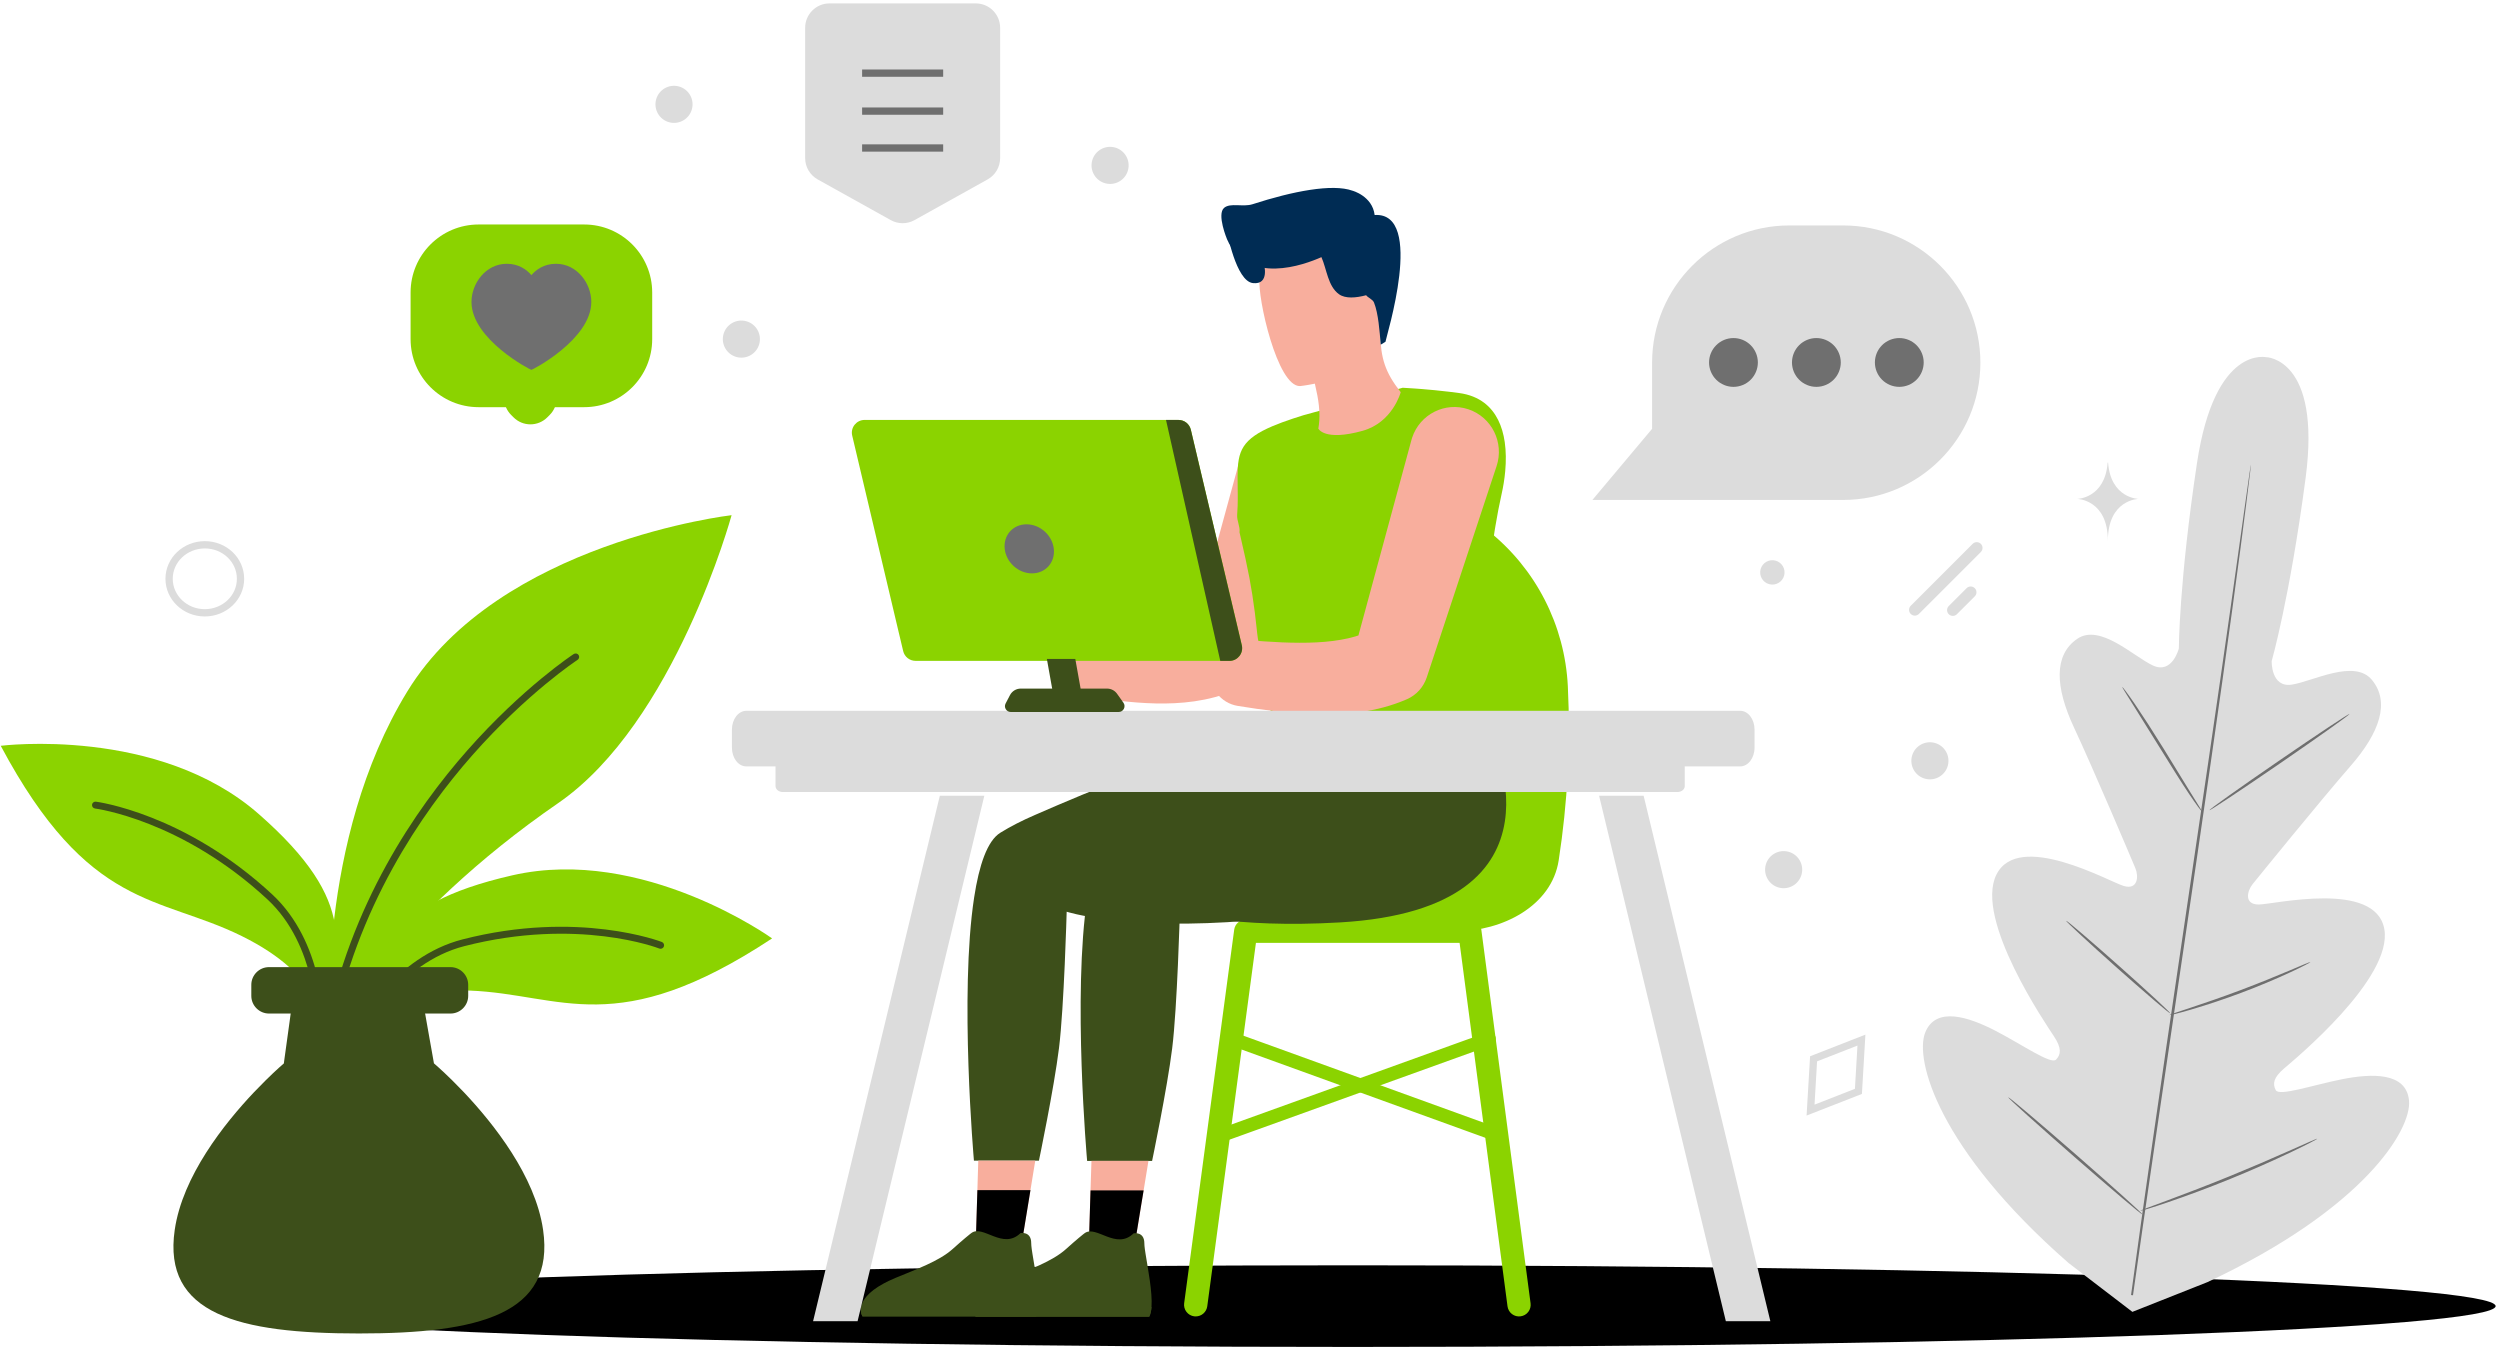 <svg width="343" height="185" viewBox="0 0 343 185" fill="none" xmlns="http://www.w3.org/2000/svg">
<path d="M185.6 184.8C272.198 184.8 342.4 182.293 342.4 179.2C342.4 176.107 272.198 173.6 185.6 173.6C99.002 173.6 28.8 176.107 28.8 179.2C28.8 182.293 99.002 184.8 185.6 184.8Z" fill="url(#paint0_linear_0_1)"/>
<path d="M45.229 141.829C45.229 141.829 53.894 125.812 76.581 110.187C92.598 99.154 100.374 70.682 100.374 70.682C100.374 70.682 68.433 74.364 55.888 94.859C43.342 115.353 45.229 141.829 45.229 141.829Z" fill="#8BD300"/>
<path d="M45.151 142.246C45.367 142.231 45.55 142.073 45.583 141.864C48.888 124.534 57.861 111.497 64.816 103.604C72.355 95.065 79.178 90.571 79.247 90.53C79.466 90.381 79.53 90.086 79.382 89.867C79.347 89.814 79.302 89.769 79.25 89.734C79.198 89.698 79.139 89.674 79.078 89.661C79.016 89.649 78.953 89.649 78.891 89.661C78.829 89.673 78.77 89.697 78.718 89.732C78.648 89.773 71.71 94.336 64.094 102.978C57.059 110.949 47.975 124.139 44.638 141.677C44.625 141.739 44.625 141.802 44.637 141.863C44.65 141.925 44.674 141.983 44.709 142.034C44.745 142.086 44.79 142.13 44.843 142.164C44.895 142.198 44.955 142.221 45.016 142.231C45.077 142.239 45.114 142.248 45.151 142.246Z" fill="#3D4F1A"/>
<path d="M49.408 141.18C49.408 141.18 51.793 135.404 64.432 135.907C77.07 136.399 84.529 142.877 105.931 128.748C105.931 128.748 88.218 116.004 70.314 120.089C52.396 124.163 51.495 131.224 49.408 141.18Z" fill="#8BD300"/>
<path d="M49.382 141.654C49.538 141.643 49.689 141.548 49.775 141.396C49.829 141.307 54.801 132.091 63.707 129.81C79.269 125.819 90.349 130.089 90.461 130.142C90.58 130.187 90.712 130.183 90.828 130.132C90.945 130.08 91.036 129.985 91.083 129.867C91.128 129.75 91.125 129.62 91.076 129.504C91.028 129.388 90.936 129.295 90.821 129.244C90.709 129.204 79.342 124.809 63.471 128.882C54.149 131.266 49.146 140.557 48.932 140.947C48.804 141.187 48.897 141.471 49.136 141.599C49.2 141.643 49.297 141.66 49.382 141.654Z" fill="#3D4F1A"/>
<path d="M43.832 140.222C43.832 140.222 44.491 134.012 33.147 128.417C21.804 122.821 12.162 124.95 0.101 102.323C0.101 102.323 21.745 99.581 35.54 111.721C49.334 123.837 46.744 130.474 43.832 140.222Z" fill="#8BD300"/>
<path d="M43.928 140.723C44.169 140.706 44.372 140.498 44.367 140.256C44.371 139.808 44.394 129.262 37.353 122.718C25.348 111.564 13.263 110.005 13.153 109.988C13.029 109.974 12.904 110.01 12.805 110.087C12.706 110.164 12.642 110.277 12.626 110.401C12.612 110.526 12.647 110.651 12.725 110.749C12.802 110.848 12.915 110.912 13.039 110.929C13.161 110.944 24.941 112.477 36.713 123.417C43.455 129.68 43.426 140.142 43.422 140.251C43.421 140.314 43.432 140.377 43.455 140.436C43.478 140.494 43.512 140.548 43.556 140.593C43.6 140.638 43.652 140.675 43.71 140.7C43.768 140.724 43.83 140.738 43.893 140.738C43.892 140.726 43.904 140.725 43.928 140.723Z" fill="#3D4F1A"/>
<path d="M49.238 182.952C65.71 182.952 76.192 180.332 74.511 168.727C73.444 161.359 67.701 154.15 63.647 149.858C63.125 149.307 62.594 148.765 62.054 148.233C60.548 146.751 59.537 145.891 59.537 145.891L59.489 145.62L59.202 143.995L58.868 142.124L58.111 137.838L57.848 136.341L49.238 135.966L40.253 136.341L40.047 137.838L39.728 140.196L39.202 144.003L38.979 145.628L38.947 145.899C38.947 145.899 37.936 146.751 36.431 148.241C35.892 148.775 35.361 149.317 34.837 149.866C30.783 154.15 25.041 161.367 23.973 168.735C22.284 180.332 32.767 182.952 49.238 182.952Z" fill="#3D4F1A"/>
<path d="M36.906 139.058H61.811C63.145 139.058 64.237 137.966 64.237 136.632V135.115C64.237 133.781 63.145 132.689 61.811 132.689H36.906C35.572 132.689 34.48 133.781 34.48 135.115V136.632C34.48 137.966 35.572 139.058 36.906 139.058Z" fill="#3D4F1A"/>
<path d="M33 79.411C33 81.99 30.805 84.078 28.094 84.078C25.384 84.078 23.2 81.98 23.2 79.411C23.2 76.832 25.395 74.745 28.105 74.745C30.816 74.745 33 76.832 33 79.411Z" stroke="#DCDCDC" strokeWidth="5.225" stroke-miterlimit="10"/>
<path d="M90.016 13.658C89.653 15.016 90.458 16.411 91.816 16.775C93.173 17.139 94.569 16.333 94.932 14.976C95.296 13.618 94.491 12.223 93.133 11.859C91.775 11.495 90.38 12.301 90.016 13.658Z" fill="#DCDCDC"/>
<path d="M99.259 45.867C98.895 47.225 99.701 48.62 101.058 48.984C102.416 49.348 103.811 48.542 104.175 47.185C104.539 45.827 103.733 44.432 102.376 44.068C101.018 43.704 99.623 44.51 99.259 45.867Z" fill="#DCDCDC"/>
<path d="M149.846 22.033C149.482 23.39 150.288 24.786 151.646 25.149C153.003 25.513 154.399 24.708 154.762 23.35C155.126 21.993 154.32 20.597 152.963 20.233C151.605 19.87 150.21 20.675 149.846 22.033Z" fill="#DCDCDC"/>
<path d="M241.553 78.101C241.314 78.993 241.843 79.909 242.735 80.148C243.627 80.388 244.544 79.858 244.783 78.966C245.022 78.074 244.493 77.157 243.601 76.918C242.709 76.679 241.792 77.209 241.553 78.101Z" fill="#DCDCDC"/>
<path d="M242.259 118.658C241.895 120.016 242.701 121.411 244.058 121.775C245.416 122.139 246.811 121.333 247.175 119.976C247.539 118.618 246.733 117.223 245.375 116.859C244.018 116.495 242.623 117.301 242.259 118.658Z" fill="#DCDCDC"/>
<path d="M262.325 103.725C261.962 105.082 262.767 106.478 264.125 106.841C265.482 107.205 266.878 106.4 267.242 105.042C267.605 103.684 266.8 102.289 265.442 101.925C264.085 101.562 262.689 102.367 262.325 103.725Z" fill="#DCDCDC"/>
<path d="M226.667 49.762V58.833L218.478 68.593H252.876C263.274 68.593 271.708 60.159 271.708 49.762C271.708 39.364 263.274 30.931 252.876 30.931H245.498C235.095 30.931 226.667 39.364 226.667 49.762Z" fill="#DCDCDC"/>
<path d="M241.179 49.73C241.178 50.617 240.825 51.469 240.198 52.097C239.57 52.724 238.719 53.077 237.831 53.078C236.943 53.077 236.092 52.724 235.464 52.096C234.836 51.469 234.483 50.617 234.483 49.73C234.483 48.842 234.836 47.991 235.464 47.363C236.092 46.735 236.943 46.382 237.831 46.382C238.719 46.382 239.57 46.735 240.198 47.363C240.825 47.991 241.178 48.842 241.179 49.73ZM252.555 49.729C252.554 50.617 252.202 51.468 251.574 52.096C250.946 52.724 250.095 53.077 249.207 53.077C248.319 53.077 247.468 52.724 246.84 52.096C246.212 51.468 245.86 50.617 245.859 49.729C245.86 48.841 246.212 47.99 246.84 47.362C247.468 46.735 248.319 46.382 249.207 46.381C250.095 46.382 250.946 46.735 251.574 47.362C252.201 47.99 252.554 48.842 252.555 49.729ZM263.931 49.729C263.931 50.617 263.578 51.468 262.95 52.096C262.322 52.724 261.471 53.077 260.583 53.077C259.695 53.077 258.844 52.724 258.216 52.096C257.588 51.468 257.236 50.617 257.235 49.729C257.236 48.842 257.589 47.99 258.216 47.362C258.844 46.735 259.695 46.382 260.583 46.381C261.471 46.382 262.322 46.735 262.95 47.362C263.578 47.99 263.931 48.841 263.931 49.729Z" fill="#6F6F6F"/>
<path d="M254.975 149.738L248.408 152.305L248.824 145.267L255.389 142.702L254.975 149.738Z" stroke="#DCDCDC" strokeWidth="4.267" strokeLinecap="round" strokeLinejoin="round"/>
<path fill-rule="evenodd" clip-rule="evenodd" d="M110.467 21.689V3.817C110.467 1.966 111.963 0.467 113.81 0.467H133.874C135.721 0.467 137.218 1.966 137.218 3.817V21.689C137.218 22.287 137.059 22.873 136.756 23.388C136.454 23.903 136.019 24.328 135.497 24.618L125.466 30.202C124.969 30.479 124.41 30.624 123.842 30.624C123.273 30.624 122.714 30.479 122.217 30.202L112.186 24.618C111.664 24.327 111.23 23.902 110.928 23.387C110.626 22.872 110.467 22.286 110.467 21.689Z" fill="#DCDCDC"/>
<path d="M118.282 15.245H129.403M118.282 10.035H129.403M118.282 20.305H129.403" stroke="#6F6F6F" strokeWidth="3.682" strokeLinecap="round" strokeLinejoin="round"/>
<path d="M270.65 74.614L262.153 83.111C261.843 83.421 261.843 83.922 262.153 84.232C262.462 84.541 262.964 84.541 263.273 84.232L271.771 75.735C272.08 75.425 272.08 74.924 271.771 74.614C271.461 74.305 270.959 74.305 270.65 74.614Z" fill="#DCDCDC"/>
<path d="M269.818 80.698L267.368 83.148C267.058 83.458 267.058 83.959 267.368 84.269C267.677 84.578 268.179 84.578 268.488 84.269L270.939 81.818C271.248 81.509 271.248 81.007 270.939 80.698C270.629 80.388 270.128 80.388 269.818 80.698Z" fill="#DCDCDC"/>
<path d="M311.064 49.035C311.064 49.035 303.896 47.112 301.425 63.544C298.954 79.976 298.937 88.977 298.937 88.977C298.937 88.977 298.029 92.55 295.365 91.299C292.7 90.048 288.114 85.518 285.003 87.644C281.779 89.852 281.934 94.219 284.562 99.838C287.19 105.458 292.493 117.97 292.969 119.107C293.439 120.218 293.342 122.123 291.39 121.56C289.438 120.996 276.92 113.876 273.899 120.016C270.872 126.157 280.766 140.605 281.816 142.203C282.866 143.801 282.777 144.668 282.089 145.381C281.401 146.094 277.416 143.303 273.775 141.421C270.134 139.538 265.578 138.001 264.13 141.69C262.682 145.379 265.904 157.62 283.797 173.276L292.562 179.988L302.872 175.904C324.4 165.819 330.89 154.948 330.519 151.004C330.148 147.059 325.347 147.274 321.324 148.072C317.301 148.872 312.7 150.448 312.237 149.571C311.773 148.695 311.922 147.841 313.375 146.594C314.827 145.348 328.335 134.211 327.128 127.468C325.923 120.731 311.922 124.104 309.891 124.098C307.862 124.099 308.301 122.245 309.057 121.306C309.829 120.349 318.398 109.793 322.476 105.12C326.557 100.454 327.915 96.296 325.428 93.282C323.033 90.373 317.367 93.463 314.461 93.927C311.556 94.391 311.675 90.701 311.675 90.701C311.675 90.701 314.157 82.047 316.332 65.574C318.505 49.1 310.904 49 310.904 49" fill="#DCDCDC"/>
<path d="M292.379 177.679C294.019 165.586 296.429 148.899 299.16 130.475C301.885 112.06 304.334 95.384 306.047 83.299C306.896 77.269 307.581 72.384 308.058 68.991C308.295 67.313 308.48 66.006 308.609 65.1C308.672 64.668 308.725 64.332 308.759 64.088C308.799 63.863 308.824 63.742 308.824 63.742C308.824 63.742 308.819 63.857 308.796 64.092C308.768 64.335 308.73 64.674 308.682 65.109C308.569 66.018 308.405 67.326 308.199 69.011C307.777 72.397 307.131 77.292 306.307 83.337C304.667 95.43 302.256 112.111 299.532 130.532C296.808 148.955 294.353 165.632 292.646 177.715" fill="#6F6F6F"/>
<path d="M291.167 94.246C291.191 94.232 291.364 94.45 291.676 94.867C291.986 95.277 292.413 95.884 292.93 96.639C293.965 98.155 295.341 100.28 296.816 102.664C298.252 105.009 299.557 107.132 300.561 108.771C301.011 109.493 301.39 110.106 301.705 110.615C301.978 111.049 302.117 111.298 302.092 111.311C302.067 111.325 301.887 111.109 301.578 110.699C301.274 110.287 300.847 109.68 300.335 108.917C299.312 107.39 297.965 105.243 296.498 102.864L292.713 96.79C292.262 96.068 291.877 95.456 291.562 94.948C291.287 94.507 291.148 94.258 291.167 94.246ZM303.112 111.174C303.054 111.089 307.314 108.054 312.631 104.407C317.948 100.753 322.311 97.862 322.369 97.946C322.427 98.031 318.165 101.059 312.849 104.713C307.527 108.368 303.17 111.258 303.112 111.174ZM297.652 139.275C297.644 139.248 297.917 139.147 298.407 138.972C298.978 138.784 299.681 138.552 300.506 138.274C302.278 137.685 304.728 136.857 307.395 135.85C310.063 134.849 312.449 133.859 314.177 133.132C314.98 132.796 315.66 132.506 316.218 132.271C316.7 132.07 316.975 131.975 316.987 131.993C317.001 132.018 316.745 132.158 316.282 132.404C315.623 132.741 314.957 133.065 314.284 133.375C312.07 134.401 309.817 135.343 307.531 136.199C305.245 137.057 302.929 137.833 300.587 138.524C299.686 138.787 298.953 138.983 298.451 139.111C297.943 139.24 297.659 139.301 297.652 139.275ZM283.481 126.337C283.497 126.318 283.711 126.476 284.093 126.78C284.468 127.087 285.003 127.537 285.66 128.097C287.369 129.563 289.065 131.046 290.746 132.543C292.431 134.038 294.103 135.548 295.761 137.073C296.265 137.535 296.763 138.005 297.253 138.481C297.601 138.817 297.783 139.018 297.766 139.036C297.75 139.055 297.537 138.898 297.154 138.593C296.779 138.286 296.244 137.837 295.587 137.277C293.879 135.81 292.183 134.328 290.502 132.83C288.532 131.079 286.759 129.474 285.493 128.299C284.989 127.837 284.492 127.367 284.001 126.891C283.647 126.557 283.458 126.358 283.481 126.337ZM275.509 150.531C275.525 150.512 275.802 150.717 276.285 151.109C276.819 151.552 277.498 152.113 278.301 152.791C279.992 154.224 282.313 156.218 284.86 158.443C287.407 160.669 289.701 162.698 291.349 164.179C292.124 164.886 292.777 165.482 293.289 165.953C293.738 166.376 293.983 166.624 293.967 166.643C293.95 166.662 293.674 166.457 293.19 166.065C292.657 165.622 291.978 165.061 291.175 164.383C288.974 162.515 286.788 160.631 284.615 158.731C282.44 156.833 280.277 154.921 278.127 152.995C277.351 152.288 276.699 151.691 276.187 151.221C275.731 150.8 275.492 150.55 275.509 150.531ZM293.63 166.132C293.623 166.106 293.964 165.964 294.579 165.728C295.268 165.472 296.152 165.143 297.211 164.752C299.433 163.92 302.504 162.769 305.853 161.4C308.715 160.233 311.558 159.018 314.38 157.758C315.237 157.381 316.093 157.002 316.947 156.619C317.556 156.356 317.896 156.215 317.91 156.24C317.924 156.265 317.601 156.444 317.012 156.752C316.422 157.06 315.559 157.492 314.488 158C311.694 159.332 308.862 160.582 305.995 161.748C303.129 162.916 300.229 164 297.299 164.999C296.412 165.302 295.52 165.591 294.623 165.866C293.996 166.056 293.642 166.151 293.63 166.132Z" fill="#6F6F6F"/>
<path d="M289.169 63.467H289.23C289.591 68.375 293.4 68.45 293.4 68.45C293.4 68.45 289.2 68.529 289.2 74.2C289.2 68.529 285 68.45 285 68.45C285 68.45 288.807 68.375 289.169 63.467Z" fill="#DCDCDC"/>
<path d="M170.059 63.227L163 89.033L165.519 86.135C164.587 86.631 163.507 87.011 162.311 87.281C161.116 87.551 159.815 87.705 158.454 87.777C157.093 87.848 155.677 87.837 154.222 87.777C152.773 87.716 151.291 87.606 149.786 87.479H149.78C148.715 87.389 147.656 87.725 146.838 88.414C146.02 89.103 145.508 90.089 145.416 91.154C145.235 93.271 146.739 95.144 148.8 95.481C150.354 95.728 151.93 95.96 153.55 96.147C155.17 96.335 156.829 96.472 158.548 96.511C160.267 96.55 162.047 96.483 163.888 96.219C165.723 95.954 167.629 95.475 169.492 94.67C170.059 94.426 170.567 94.066 170.985 93.612C171.403 93.158 171.72 92.621 171.916 92.037L172.005 91.766L180.474 66.385C181.427 63.531 179.885 60.45 177.03 59.497C174.176 58.543 171.095 60.087 170.142 62.941C170.115 63.035 170.081 63.139 170.059 63.227Z" fill="#F8AE9D"/>
<path d="M206.657 94.645C206.657 94.645 206.93 98.467 204.193 99.477L175.716 100.574C175.716 100.574 173.803 98.717 174.18 94.265C174.18 94.255 186.281 81.909 206.657 94.645Z" fill="#8BD300"/>
<path d="M185.748 98.677C185.842 99.404 186.161 99.96 186.464 99.916C186.762 99.878 186.933 99.255 186.839 98.533C186.745 97.806 186.426 97.249 186.123 97.293C185.819 97.332 185.654 97.955 185.748 98.677Z" fill="#B55E63"/>
<path d="M173.641 89.61V89.649C173.652 89.755 173.658 89.867 173.664 89.985C173.692 90.433 173.714 90.97 173.731 91.581C173.748 92.073 173.753 92.611 173.759 93.188C173.759 93.619 173.764 94.067 173.764 94.532C181.862 91.032 198.421 93.518 205.087 94.734C205.02 94.397 204.958 94.067 204.897 93.742C204.852 93.501 204.813 93.266 204.768 93.031C204.326 90.472 204.091 88.171 204.013 86.116L203.996 85.567C203.929 82.515 204.259 78.175 204.93 73.707C204.975 73.398 205.025 73.091 205.07 72.788L205.171 72.183C205.414 70.699 205.7 69.222 206.026 67.754C206.138 67.261 206.233 66.763 206.312 66.27C206.401 65.721 206.468 65.172 206.518 64.629C206.641 63.252 206.63 61.908 206.451 60.659C206.132 58.436 205.266 56.521 203.661 55.289C202.755 54.595 201.608 54.113 200.188 53.923C199.724 53.861 199.265 53.799 198.823 53.749C197.431 53.581 196.15 53.463 195.11 53.379C194.769 53.351 194.45 53.329 194.165 53.307C193.438 53.256 192.901 53.223 192.638 53.211C192.575 53.209 192.512 53.205 192.448 53.2L180.016 56.644L178.831 56.969C178.327 57.126 177.852 57.277 177.41 57.423C176.314 57.787 175.38 58.134 174.575 58.475C173.58 58.901 172.786 59.315 172.159 59.752C169.419 61.65 169.81 63.84 169.821 68.152V68.448C169.821 68.773 169.816 69.098 169.805 69.422C169.794 69.831 169.772 70.234 169.738 70.638C169.682 71.45 170.164 72.242 170.063 73.037C171.367 78.633 171.693 80.5 172.159 84C172.564 87.034 172.484 88.759 173.334 89.386C173.524 89.532 173.641 89.61 173.641 89.61Z" fill="#8BD300"/>
<path d="M192.179 53.81C192.179 53.81 191.082 57.959 186.938 59.111C181.67 60.571 180.876 58.802 180.876 58.802C181.007 58.051 181.055 57.288 181.02 56.526C181.007 56.222 180.983 55.919 180.948 55.617C180.854 54.768 180.678 53.843 180.43 52.784C180.375 52.537 180.309 52.278 180.243 52.013L180.238 51.98C183.841 50.625 186.668 48.591 188.399 45.582L188.911 45.18L189.258 44.905L189.357 45.114L189.374 45.814C189.445 49.103 190.002 51.049 192.179 53.81Z" fill="#F8AE9D"/>
<path d="M167.343 156.79C167.448 156.79 167.552 156.774 167.657 156.735L204.633 143.405C204.859 143.316 205.042 143.142 205.142 142.921C205.242 142.699 205.252 142.447 205.169 142.218C205.087 141.99 204.919 141.802 204.7 141.695C204.481 141.589 204.23 141.571 203.999 141.647L167.023 154.977C166.816 155.052 166.642 155.197 166.532 155.388C166.422 155.578 166.382 155.801 166.42 156.018C166.458 156.235 166.572 156.431 166.741 156.572C166.909 156.713 167.123 156.791 167.343 156.79Z" fill="#8BD300"/>
<path d="M205.85 156.791C206.07 156.79 206.282 156.712 206.45 156.57C206.618 156.429 206.73 156.232 206.768 156.016C206.805 155.8 206.766 155.577 206.655 155.387C206.545 155.197 206.371 155.052 206.165 154.978L168.748 141.427C168.517 141.35 168.265 141.367 168.046 141.473C167.827 141.579 167.657 141.766 167.574 141.995C167.491 142.224 167.5 142.476 167.6 142.699C167.7 142.921 167.882 143.095 168.109 143.185L205.525 156.735C205.641 156.774 205.746 156.791 205.85 156.791Z" fill="#8BD300"/>
<path d="M164.053 180.612C164.439 180.611 164.812 180.471 165.103 180.216C165.393 179.962 165.582 179.611 165.635 179.229L172.313 129.365H200.257L206.831 179.229C206.858 179.437 206.926 179.637 207.031 179.819C207.135 180.001 207.275 180.16 207.441 180.287C207.608 180.415 207.798 180.508 208 180.562C208.203 180.616 208.414 180.629 208.622 180.601C208.83 180.574 209.03 180.506 209.212 180.402C209.394 180.297 209.553 180.157 209.68 179.991C209.808 179.824 209.901 179.634 209.955 179.432C210.009 179.229 210.022 179.018 209.994 178.81L203.238 127.557C203.188 127.173 202.999 126.821 202.709 126.566C202.418 126.31 202.044 126.169 201.657 126.168H170.914C170.527 126.168 170.154 126.308 169.863 126.562C169.572 126.817 169.383 127.168 169.332 127.552L162.466 178.805C162.41 179.225 162.523 179.65 162.781 179.987C163.038 180.323 163.418 180.545 163.838 180.601C163.91 180.612 163.981 180.612 164.053 180.612Z" fill="#8BD300"/>
<path d="M179.818 127.766H199.783C206.109 127.766 212.882 124.306 213.851 118.051C215.076 110.153 215.496 102.152 215.108 94.169C214.7 85.766 210.688 77.952 204.081 72.744C204.081 72.744 200.092 90.124 205.106 114.117C203.2 123.237 179.818 127.766 179.818 127.766Z" fill="#8BD300"/>
<path d="M133.624 159.248H142.54C142.54 159.248 144.607 149.351 145.295 143.796C145.989 138.247 146.348 125.088 146.348 125.088C146.348 125.088 153.457 127.397 168.335 126.527C201.299 124.603 188.801 100.385 188.801 100.385C187.687 101.922 180.866 100.858 176.204 101.592C161.893 102.964 149.478 108.585 142.033 111.797C140.237 112.569 138.644 113.389 137.25 114.249C135.453 115.357 134.329 118.713 133.652 123.132C131.613 136.407 133.624 159.248 133.624 159.248Z" fill="#3D4F1A"/>
<path d="M133.872 170.672H140.165L141.377 163.288L142.038 159.248H134.219L134.098 163.288L133.872 170.672Z" fill="#F8AE9D"/>
<path d="M133.872 170.671H140.165L141.069 165.172L141.377 163.287H134.098L134.037 165.243L133.872 170.671Z" fill="url(#paint1_linear_0_1)"/>
<path d="M118.338 180.612H142.149C142.325 180.293 142.424 179.835 142.463 179.29C142.612 177.273 141.972 174.06 141.653 172.032C141.614 171.795 141.581 171.575 141.554 171.377C141.509 171.035 141.482 170.754 141.482 170.55C141.482 168.897 140.016 169.178 140.016 169.178C137.608 171.542 134.88 167.998 133.288 169.161C133.288 169.161 133.222 169.211 133.079 169.321C132.946 169.426 132.742 169.591 132.461 169.828C132.053 170.17 131.486 170.66 130.714 171.355C128.824 173.057 125.612 174.176 122.873 175.322C122.526 175.466 122.201 175.614 121.898 175.757C121.672 175.868 121.457 175.978 121.253 176.088C119.016 177.295 118.305 178.452 118.145 179.29C117.985 180.1 118.338 180.612 118.338 180.612Z" fill="#3D4F1A"/>
<path d="M118.338 180.613H142.149C142.325 180.293 142.424 179.836 142.463 179.29H118.145C117.985 180.1 118.338 180.613 118.338 180.613Z" fill="#3D4F1A"/>
<path d="M193.648 60.374L185.733 89.56L188.554 86.282C187.511 86.844 186.3 87.27 184.961 87.578C183.622 87.88 182.16 88.058 180.639 88.134C179.113 88.215 177.522 88.199 175.895 88.134C174.267 88.064 172.606 87.945 170.919 87.799H170.909C168.418 87.583 166.228 89.446 166.014 91.957C165.81 94.349 167.497 96.471 169.811 96.849C171.551 97.13 173.324 97.395 175.139 97.605C176.955 97.816 178.818 97.978 180.747 98.021C182.674 98.064 184.672 97.989 186.734 97.686C188.796 97.384 190.933 96.844 193.021 95.937C194.36 95.353 195.308 94.246 195.742 92.961L195.843 92.659L205.333 63.949C206.399 60.72 204.675 57.237 201.472 56.157C198.275 55.082 194.815 56.821 193.744 60.05C193.712 60.153 193.674 60.277 193.648 60.374Z" fill="#F8AE9D"/>
<path d="M149.153 159.276H158.069C158.069 159.276 160.135 149.379 160.824 143.824C161.518 138.275 161.877 125.116 161.877 125.116C161.877 125.116 168.985 127.425 183.863 126.554C216.827 124.631 204.329 100.412 204.329 100.412C203.216 101.949 194.863 104.071 190.201 104.804C175.89 106.176 165.007 108.606 157.562 111.824C155.765 112.596 154.173 113.417 152.779 114.276C150.982 115.384 149.858 118.74 149.18 123.159C147.136 136.434 149.153 159.276 149.153 159.276Z" fill="#3D4F1A"/>
<path d="M149.395 170.704H155.694L156.906 163.32L157.567 159.275H149.748L149.621 163.32L149.395 170.704Z" fill="#F8AE9D"/>
<path d="M149.395 170.704H155.694L156.591 165.205L156.906 163.32H149.621L149.56 165.277L149.395 170.704Z" fill="url(#paint2_linear_0_1)"/>
<path d="M133.861 180.645H157.672C157.848 180.325 157.947 179.868 157.986 179.322C158.135 177.306 157.495 174.093 157.176 172.065C157.137 171.828 157.104 171.608 157.077 171.409C157.032 171.068 157.005 170.786 157.005 170.582C157.005 168.93 155.539 169.21 155.539 169.21C153.131 171.575 150.403 168.031 148.811 169.194C148.811 169.194 148.745 169.244 148.602 169.354C148.469 169.459 148.265 169.624 147.984 169.861C147.576 170.203 147.009 170.693 146.237 171.387C144.347 173.09 141.134 174.208 138.396 175.355C138.049 175.498 137.724 175.647 137.421 175.79C137.195 175.9 136.98 176.011 136.776 176.121C134.539 177.328 133.828 178.485 133.668 179.322C133.514 180.127 133.861 180.645 133.861 180.645Z" fill="#3D4F1A"/>
<path d="M133.861 180.645H157.672C157.848 180.325 157.947 179.868 157.986 179.322H133.668C133.514 180.127 133.861 180.645 133.861 180.645Z" fill="#3D4F1A"/>
<path d="M100.42 100.1V102.573C100.42 103.998 101.295 105.149 102.383 105.149H238.762C239.844 105.149 240.724 103.998 240.724 102.573V100.1C240.724 98.681 239.849 97.523 238.762 97.523H102.383C101.301 97.53 100.42 98.681 100.42 100.1Z" fill="#DCDCDC"/>
<path d="M107.394 108.665H230.152C230.703 108.665 231.149 108.302 231.149 107.85V103.557H106.402V107.85C106.402 108.302 106.848 108.665 107.394 108.665ZM236.786 181.268L219.395 109.174H225.506L242.892 181.268H236.786ZM117.66 181.268L135.051 109.174H128.945L111.555 181.268H117.66Z" fill="#DCDCDC"/>
<path d="M116.922 59.761L123.314 86.796L123.485 87.507L123.915 89.325C124.005 89.708 124.221 90.049 124.529 90.293C124.837 90.537 125.219 90.669 125.612 90.67H168.676C169.8 90.67 170.638 89.617 170.379 88.521L163.386 58.957C163.296 58.574 163.08 58.233 162.771 57.989C162.463 57.745 162.082 57.612 161.689 57.612H118.624C117.495 57.617 116.663 58.67 116.922 59.761Z" fill="#8BD300"/>
<path d="M137.845 75.301C138.049 77.164 139.724 78.668 141.587 78.668C143.449 78.668 144.788 77.158 144.584 75.301C144.38 73.439 142.705 71.935 140.843 71.935C138.98 71.935 137.641 73.439 137.845 75.301Z" fill="#6F6F6F"/>
<path d="M159.976 57.618L167.421 90.675H168.677C169.801 90.675 170.633 89.623 170.374 88.526L163.381 58.962C163.291 58.58 163.074 58.239 162.766 57.995C162.458 57.751 162.077 57.618 161.684 57.618H159.976ZM147.532 90.407L148.713 97.016H144.811L143.63 90.407H147.532Z" fill="#3D4F1A"/>
<path d="M154.138 96.419L153.256 95.179C153.1 94.961 152.894 94.783 152.656 94.66C152.417 94.538 152.153 94.474 151.884 94.474H140.053C139.746 94.473 139.445 94.557 139.182 94.716C138.92 94.876 138.707 95.104 138.566 95.377L137.97 96.518C137.689 97.052 138.081 97.686 138.681 97.686H153.483C154.133 97.686 154.513 96.948 154.138 96.419Z" fill="#3D4F1A"/>
<path d="M178.369 52.97C178.369 52.97 190.294 51.809 189.456 44.393C188.618 36.977 189.592 31.832 181.943 32.261C174.294 32.69 173.135 35.686 172.814 38.228C172.492 40.772 175.246 53.081 178.369 52.97Z" fill="#F8AE9D"/>
<path d="M168.333 31.707C168.333 31.707 169.563 38.59 171.906 38.841C174.249 39.092 173.409 36.198 173.409 36.198L172.777 32.934L168.333 31.707Z" fill="#002C54"/>
<path d="M188.601 29.499C188.288 26.893 185.548 26.16 185.548 26.16C182.8 25.179 177.376 26.23 171.848 28.02C170.546 28.439 168.813 27.787 167.951 28.516C166.908 29.396 168.352 32.833 168.352 32.833C171.153 39.224 178.963 36.322 181.299 35.279C182.034 36.922 182.183 39.288 183.722 40.377C184.603 40.995 186.014 40.882 187.435 40.505C187.641 40.823 188.337 41.06 188.514 41.509C189.115 43.009 189.276 45.428 189.437 47.287L190.088 46.889C190.127 46.373 195.585 29.063 188.601 29.499Z" fill="#002C54"/>
<path d="M80.149 30.8H65.667C60.512 30.8 56.333 34.978 56.333 40.133V46.53C56.333 51.685 60.512 55.864 65.667 55.864H80.149C85.303 55.864 89.482 51.685 89.482 46.53V40.133C89.482 34.978 85.303 30.8 80.149 30.8Z" fill="#8BD300"/>
<path d="M75.418 52.31L75.083 51.975C73.807 50.699 71.739 50.699 70.463 51.975L70.128 52.31C68.852 53.586 68.852 55.654 70.128 56.93L70.463 57.265C71.739 58.54 73.807 58.54 75.083 57.265L75.418 56.93C76.694 55.654 76.694 53.586 75.418 52.31Z" fill="#8BD300"/>
<path fill-rule="evenodd" clip-rule="evenodd" d="M76.283 36.19C79.183 36.19 81.127 38.9 81.127 41.425C81.127 46.548 73.055 50.743 72.907 50.743C72.76 50.743 64.688 46.548 64.688 41.425C64.688 38.9 66.632 36.19 69.532 36.19C71.19 36.19 72.278 37.013 72.907 37.746C73.537 37.013 74.626 36.19 76.283 36.19Z" fill="#6F6F6F"/>
<defs>
<linearGradient id="paint0_linear_0_1" x1="192.286" y1="191.08" x2="192.274" y2="161.412" gradientUnits="userSpaceOnUse">
<stop stopColor="#989898"/>
<stop offset="1" stopColor="#A2A2A2"/>
</linearGradient>
<linearGradient id="paint1_linear_0_1" x1="137.465" y1="174.811" x2="137.689" y2="155.254" gradientUnits="userSpaceOnUse">
<stop stopColor="white"/>
<stop offset="1" stopColor="#EEEEEE"/>
</linearGradient>
<linearGradient id="paint2_linear_0_1" x1="152.99" y1="174.844" x2="153.214" y2="155.288" gradientUnits="userSpaceOnUse">
<stop stopColor="white"/>
<stop offset="1" stopColor="#EEEEEE"/>
</linearGradient>
</defs>
</svg>
